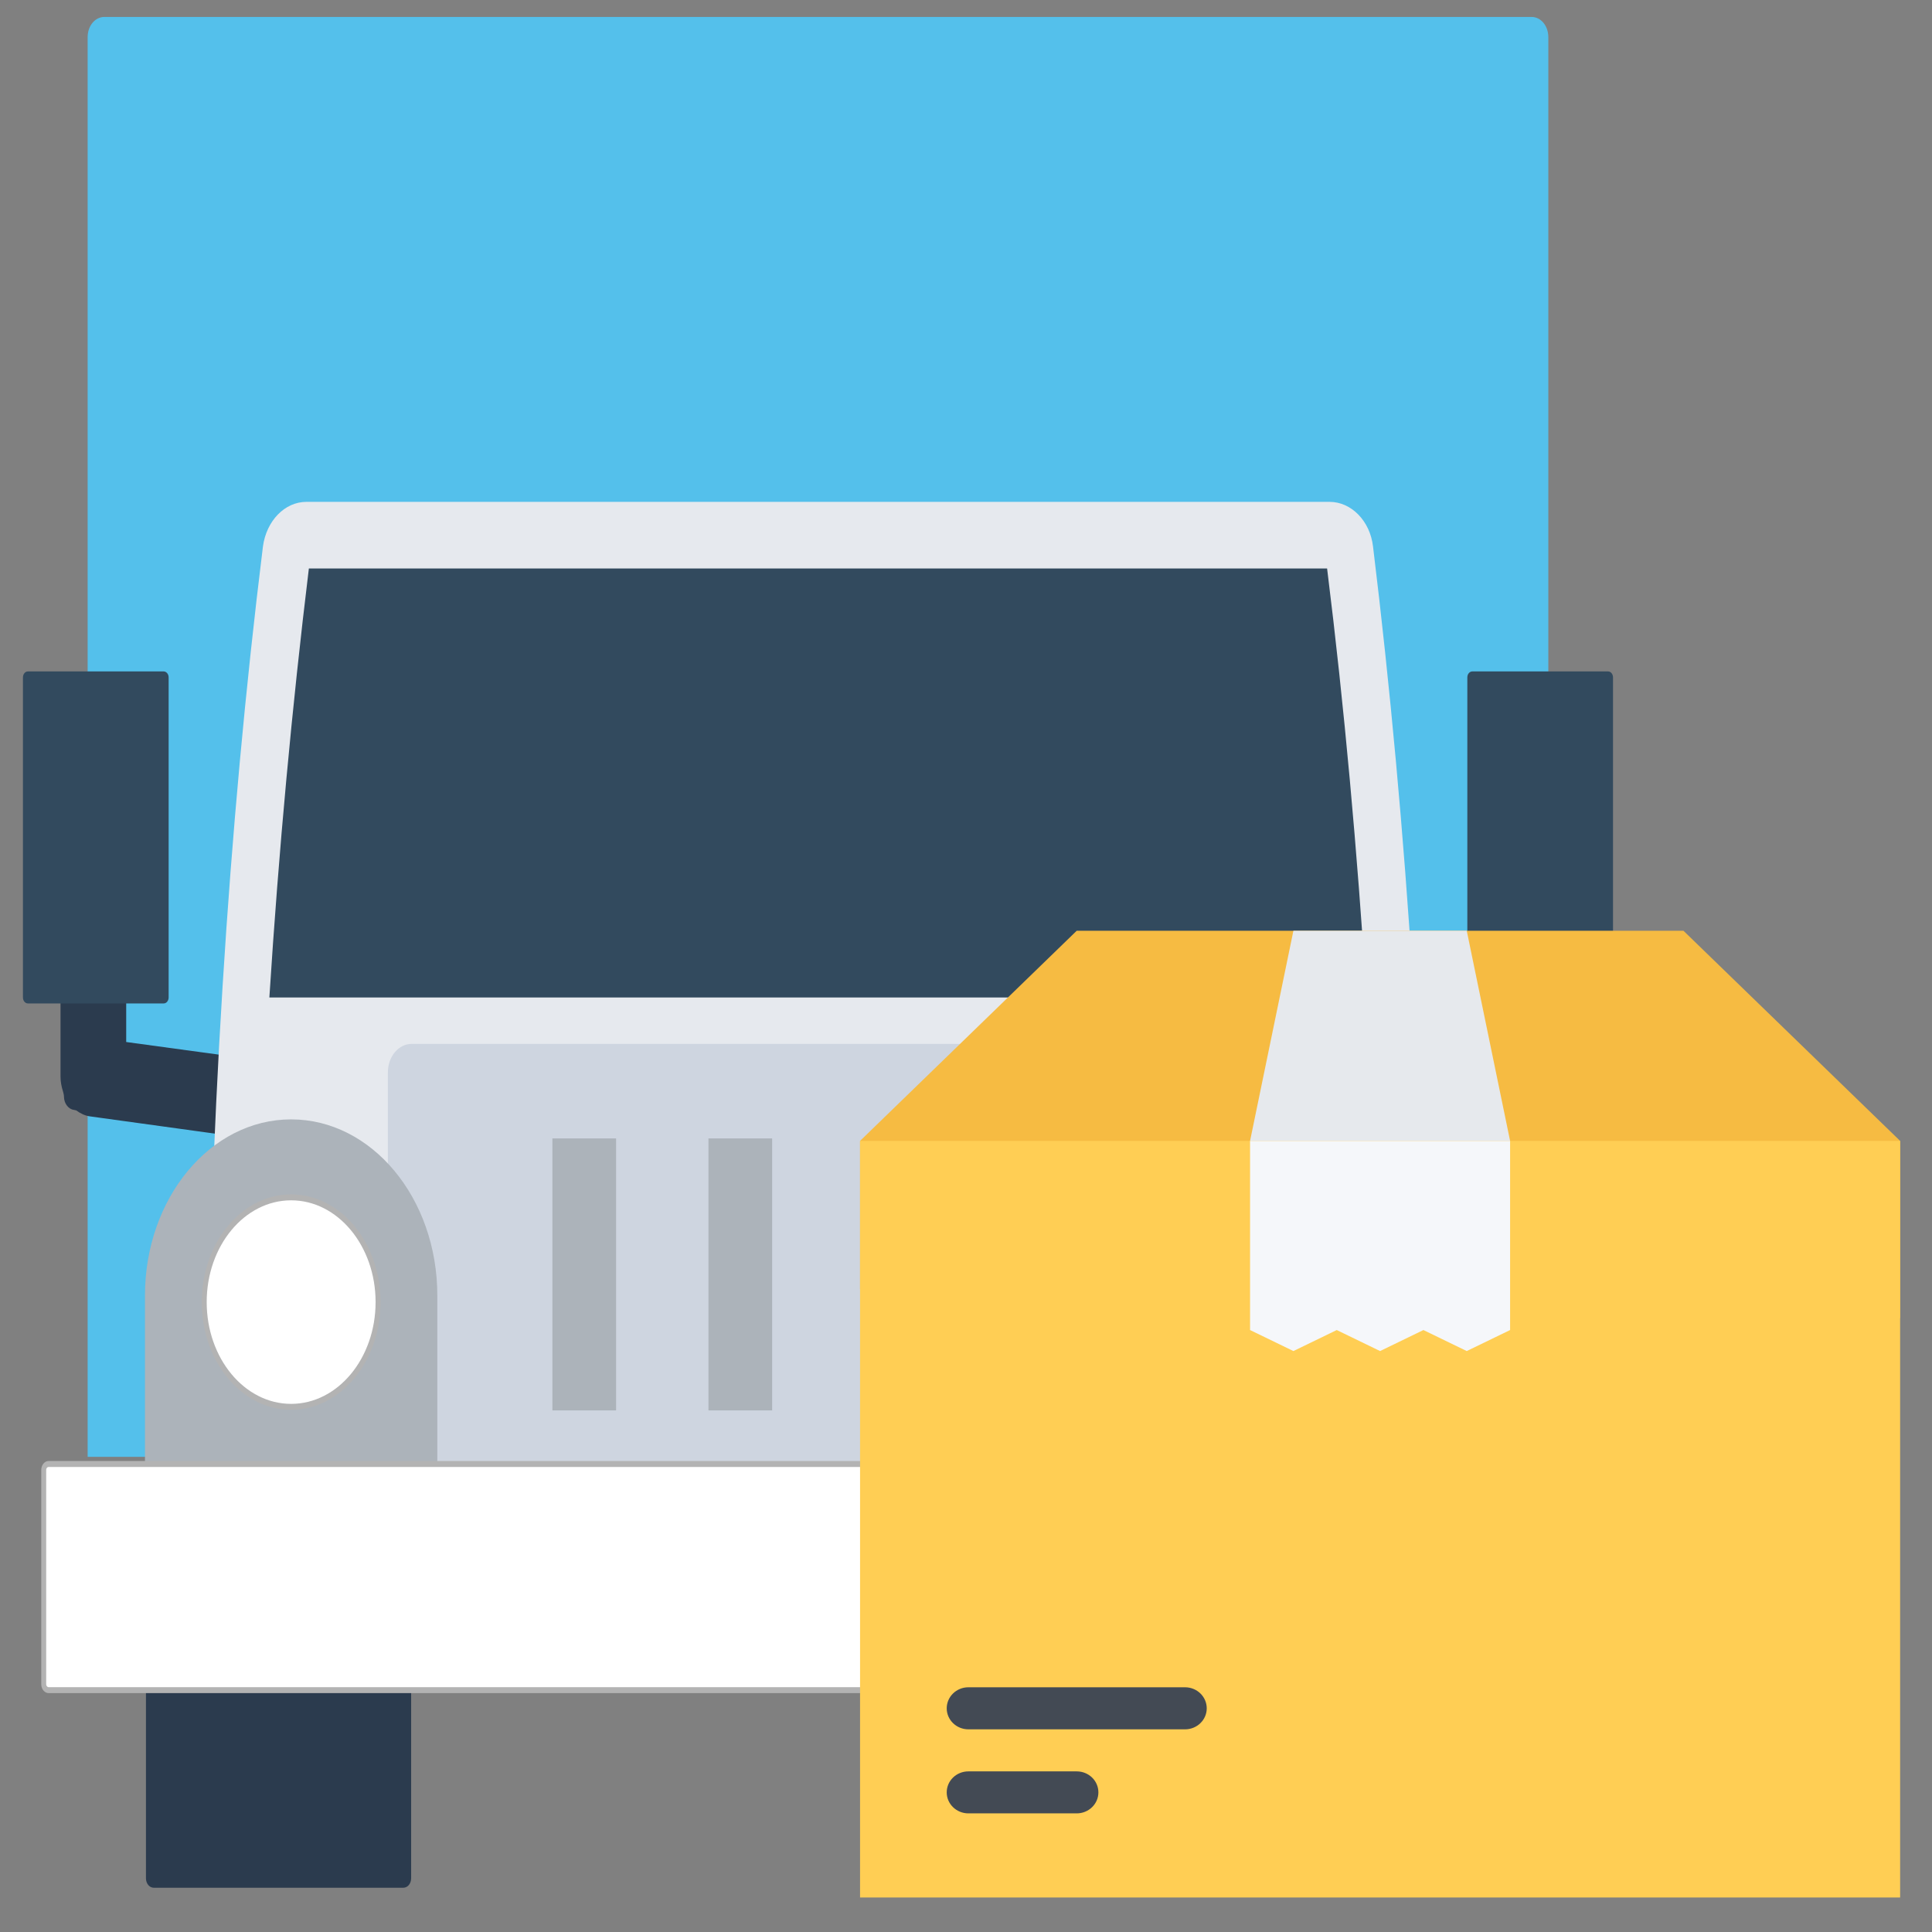 <?xml version="1.0" encoding="utf-8"?>
<svg id="Layer_1" style="enable-background:new 0 0 505 505;" x="0px" y="0px" width="50" height="50" viewBox="0 0 505 505" xmlns="http://www.w3.org/2000/svg">
  <rect x="0" y="0" width="505" height="505" fill="#808080" stroke="none"/>
  <g transform="matrix(0.928, 0, 0, 0.984, 0.431, 0.07)">
    <path d="M 435.648 386.916 L 24.221 386.916 L 24.221 9.802 C 24.221 6.799 26.307 4.428 28.95 4.428 L 430.919 4.428 C 433.561 4.428 435.648 6.799 435.648 9.802 L 435.648 386.916 Z" style="fill: rgb(84, 192, 235);"/>
    <g transform="matrix(1.391, 0, 0, 1.581, -121.267, -156.786)">
      <path style="fill:#2B3B4E;" d="M366.8,284.1c-0.2,0-0.3-0.1-0.3-0.3c0-0.2,0.1-0.3,0.3-0.4l32.1-3.6v-22.5c0-0.2,0.1-0.3,0.3-0.3&#10;&#9;&#9;s0.3,0.1,0.3,0.3v22.8c0,0.2-0.1,0.3-0.3,0.3L366.8,284.1C366.9,284.1,366.9,284.1,366.8,284.1z"/>
      <path style="fill:#2B3B4E;" d="M366.8,290.4c-3.4,0-6.2-2.5-6.6-5.9c-0.4-3.6,2.2-6.9,5.8-7.3l26.5-3v-16.7c0-3.5,2.6-6.5,6-6.8&#10;&#9;&#9;c3.9-0.4,7.3,2.7,7.3,6.6v22.8c0,0.9-0.2,1.7-0.5,2.5c-0.1,0.3-0.2,0.6-0.2,0.9l0,0c0,1.1-0.8,2.1-2,2.2l-0.5,0.1&#10;&#9;&#9;c-0.8,0.5-1.8,0.9-2.8,1l-32.7,3.7L366.8,290.4z"/>
    </g>
    <path style="fill:#324A5E;" d="M 452.478 266.48 L 414.228 266.48 C 413.393 266.48 412.837 265.689 412.837 264.899 L 412.837 179.867 C 412.837 178.918 413.533 178.286 414.228 178.286 L 452.478 178.286 C 453.312 178.286 453.869 179.076 453.869 179.867 L 453.869 264.899 C 453.869 265.848 453.173 266.48 452.478 266.48 Z"/>
    <g transform="matrix(1.391, 0, 0, 1.581, -121.267, -156.786)">
      <path style="fill:#2B3B4E;" d="M138.2,284.1C138.1,284.1,138.1,284.1,138.2,284.1l-32.4-3.7c-0.2,0-0.3-0.2-0.3-0.3v-22.8&#10;&#9;&#9;c0-0.2,0.1-0.3,0.3-0.3s0.3,0.1,0.3,0.3v22.5l32.1,3.6c0.2,0,0.3,0.2,0.3,0.4S138.3,284.1,138.2,284.1z"/>
      <path style="fill:#2B3B4E;" d="M138.2,290.4h-0.4h-0.4l-32.3-3.7c-1-0.1-2-0.5-2.8-1l-0.5-0.1c-1.1-0.1-2-1.1-2-2.2l0,0&#10;&#9;&#9;c0-0.3-0.1-0.6-0.2-0.9c-0.3-0.8-0.5-1.6-0.5-2.5v-22.5c0-3.5,2.6-6.5,6-6.8c3.9-0.4,7.3,2.7,7.3,6.6v16.9l26.5,3&#10;&#9;&#9;c1.8,0.2,3.3,1.1,4.4,2.5c1.1,1.4,1.6,3.1,1.4,4.9C144.4,287.9,141.5,290.4,138.2,290.4z"/>
    </g>
    <path style="fill:#324A5E;" d="M 7.391 266.48 L 45.641 266.48 C 46.475 266.48 47.032 265.689 47.032 264.899 L 47.032 179.867 C 47.032 178.918 46.336 178.286 45.641 178.286 L 7.391 178.286 C 6.557 178.286 6 179.076 6 179.867 L 6 264.899 C 6 265.848 6.696 266.48 7.391 266.48 Z"/>
    <path style="fill:#E6E9EE;" d="M 402.127 388.181 C 401.571 301.41 395.868 219.222 386.271 145.095 C 385.437 138.299 380.151 133.241 374.031 133.241 L 85.838 133.241 C 79.718 133.241 74.571 138.299 73.598 145.095 C 63.862 219.222 58.298 301.568 57.742 388.181 L 402.127 388.181 Z"/>
    <path style="fill:#324A5E;" d="M 384.463 264.899 C 381.82 225.86 378.204 187.769 373.336 150.943 L 86.533 150.943 C 81.804 187.611 78.049 225.702 75.406 264.899 L 384.463 264.899 Z"/>
    <path style="fill:#CED5E0;" d="M 344.405 277.227 L 115.464 277.227 C 111.847 277.227 108.787 280.547 108.787 284.814 L 108.787 389.761 L 351.081 389.761 L 351.081 284.814 C 351.081 280.547 348.021 277.227 344.405 277.227 Z"/>
    <g transform="matrix(1.391, 0, 0, 1.581, -121.267, -156.786)">
      <path style="fill:#ACB3BA;" d="M388.9,349.9v-33.1c0-16.4-13.3-29.6-29.6-29.6c-16.4,0-29.6,13.3-29.6,29.6v33.1H388.9z"/>
      <path style="fill:#ACB3BA;" d="M175.4,349.9v-33.1c0-16.4-13.3-29.6-29.6-29.6c-16.4,0-29.6,13.3-29.6,29.6v33.1H175.4z"/>
    </g>
    <g transform="matrix(1.391, 0, 0, 1.581, -121.267, -156.786)">
      <path style="fill:#2B3B4E;" d="M388.6,377h-53.7v37.7c0,0.9,0.7,1.6,1.6,1.6h50.6c0.9,0,1.6-0.7,1.6-1.6V377H388.6z"/>
      <path style="fill:#2B3B4E;" d="M170.1,377h-53.7v37.7c0,0.9,0.7,1.6,1.6,1.6h50.5c0.9,0,1.6-0.7,1.6-1.6V377z"/>
    </g>
    <g transform="matrix(1.391, 0, 0, 1.581, -121.267, -156.786)">
      <path style="fill: rgb(255, 255, 255); stroke: rgb(179, 179, 179);" d="M408.3,383.1H96.7c-0.5,0-1-0.4-1-1v-36c0-0.5,0.4-1,1-1h311.5c0.5,0,1,0.4,1,1v36&#10;&#9;&#9;C409.3,382.7,408.8,383.1,408.3,383.1z"/>
      <circle style="fill: rgb(255, 255, 255); stroke: rgb(179, 179, 179);" cx="359.2" cy="317.9" r="17.6"/>
      <circle style="fill: rgb(255, 255, 255); stroke: rgb(179, 179, 179);" cx="145.8" cy="317.9" r="17.6"/>
    </g>
    <g transform="matrix(1.391, 0, 0, 1.581, -121.267, -156.786)">
      <rect x="198.7" y="290.4" style="fill:#ACB3BA;" width="12.9" height="45.7"/>
      <rect x="230.3" y="290.4" style="fill:#ACB3BA;" width="12.9" height="45.7"/>
      <rect x="261.8" y="290.4" style="fill:#ACB3BA;" width="12.9" height="45.7"/>
      <rect x="293.4" y="290.4" style="fill:#ACB3BA;" width="12.9" height="45.7"/>
    </g>
  </g>
  <g/>
  <g/>
  <g/>
  <g/>
  <g/>
  <g/>
  <g/>
  <g/>
  <g/>
  <g/>
  <g/>
  <g/>
  <g/>
  <g/>
  <g/>
  <g transform="matrix(0.531, 0, 0, 0.515, 224.806, 237.795)">
    <polygon style="fill:#F6BB42;" points="405.315 10.656 106.66 10.656 0 117.325 0 192.652 511.984 207.221 511.984 117.325"/>
    <rect y="117.328" style="fill:#FFCE54;" width="511.98" height="384"/>
    <polygon style="fill:#E6E9ED;" points="298.647 10.656 213.321 10.656 191.986 117.325 319.99 117.325"/>
    <polygon style="fill:#F5F7FA;" points="319.99 213.322 298.647 223.987 277.319 213.322 255.984 223.987 234.657 213.322 213.321 223.987 191.986 213.322 191.986 117.325 319.99 117.325"/>
    <path style="fill:#434A54;" d="M 159.987 394.637 L 53.326 394.637 C 47.435 394.637 42.662 399.418 42.662 405.325 C 42.662 411.2 47.435 415.981 53.326 415.981 L 159.987 415.981 C 165.878 415.981 170.658 411.2 170.658 405.325 C 170.658 399.418 165.878 394.637 159.987 394.637 Z"/>
    <path style="fill:#434A54;" d="M 106.66 437.323 L 53.326 437.323 C 47.435 437.323 42.662 442.073 42.662 447.979 C 42.662 453.854 47.435 458.635 53.326 458.635 L 106.66 458.635 C 112.551 458.635 117.324 453.854 117.324 447.979 C 117.324 442.073 112.551 437.323 106.66 437.323 Z"/>
  </g>
</svg>